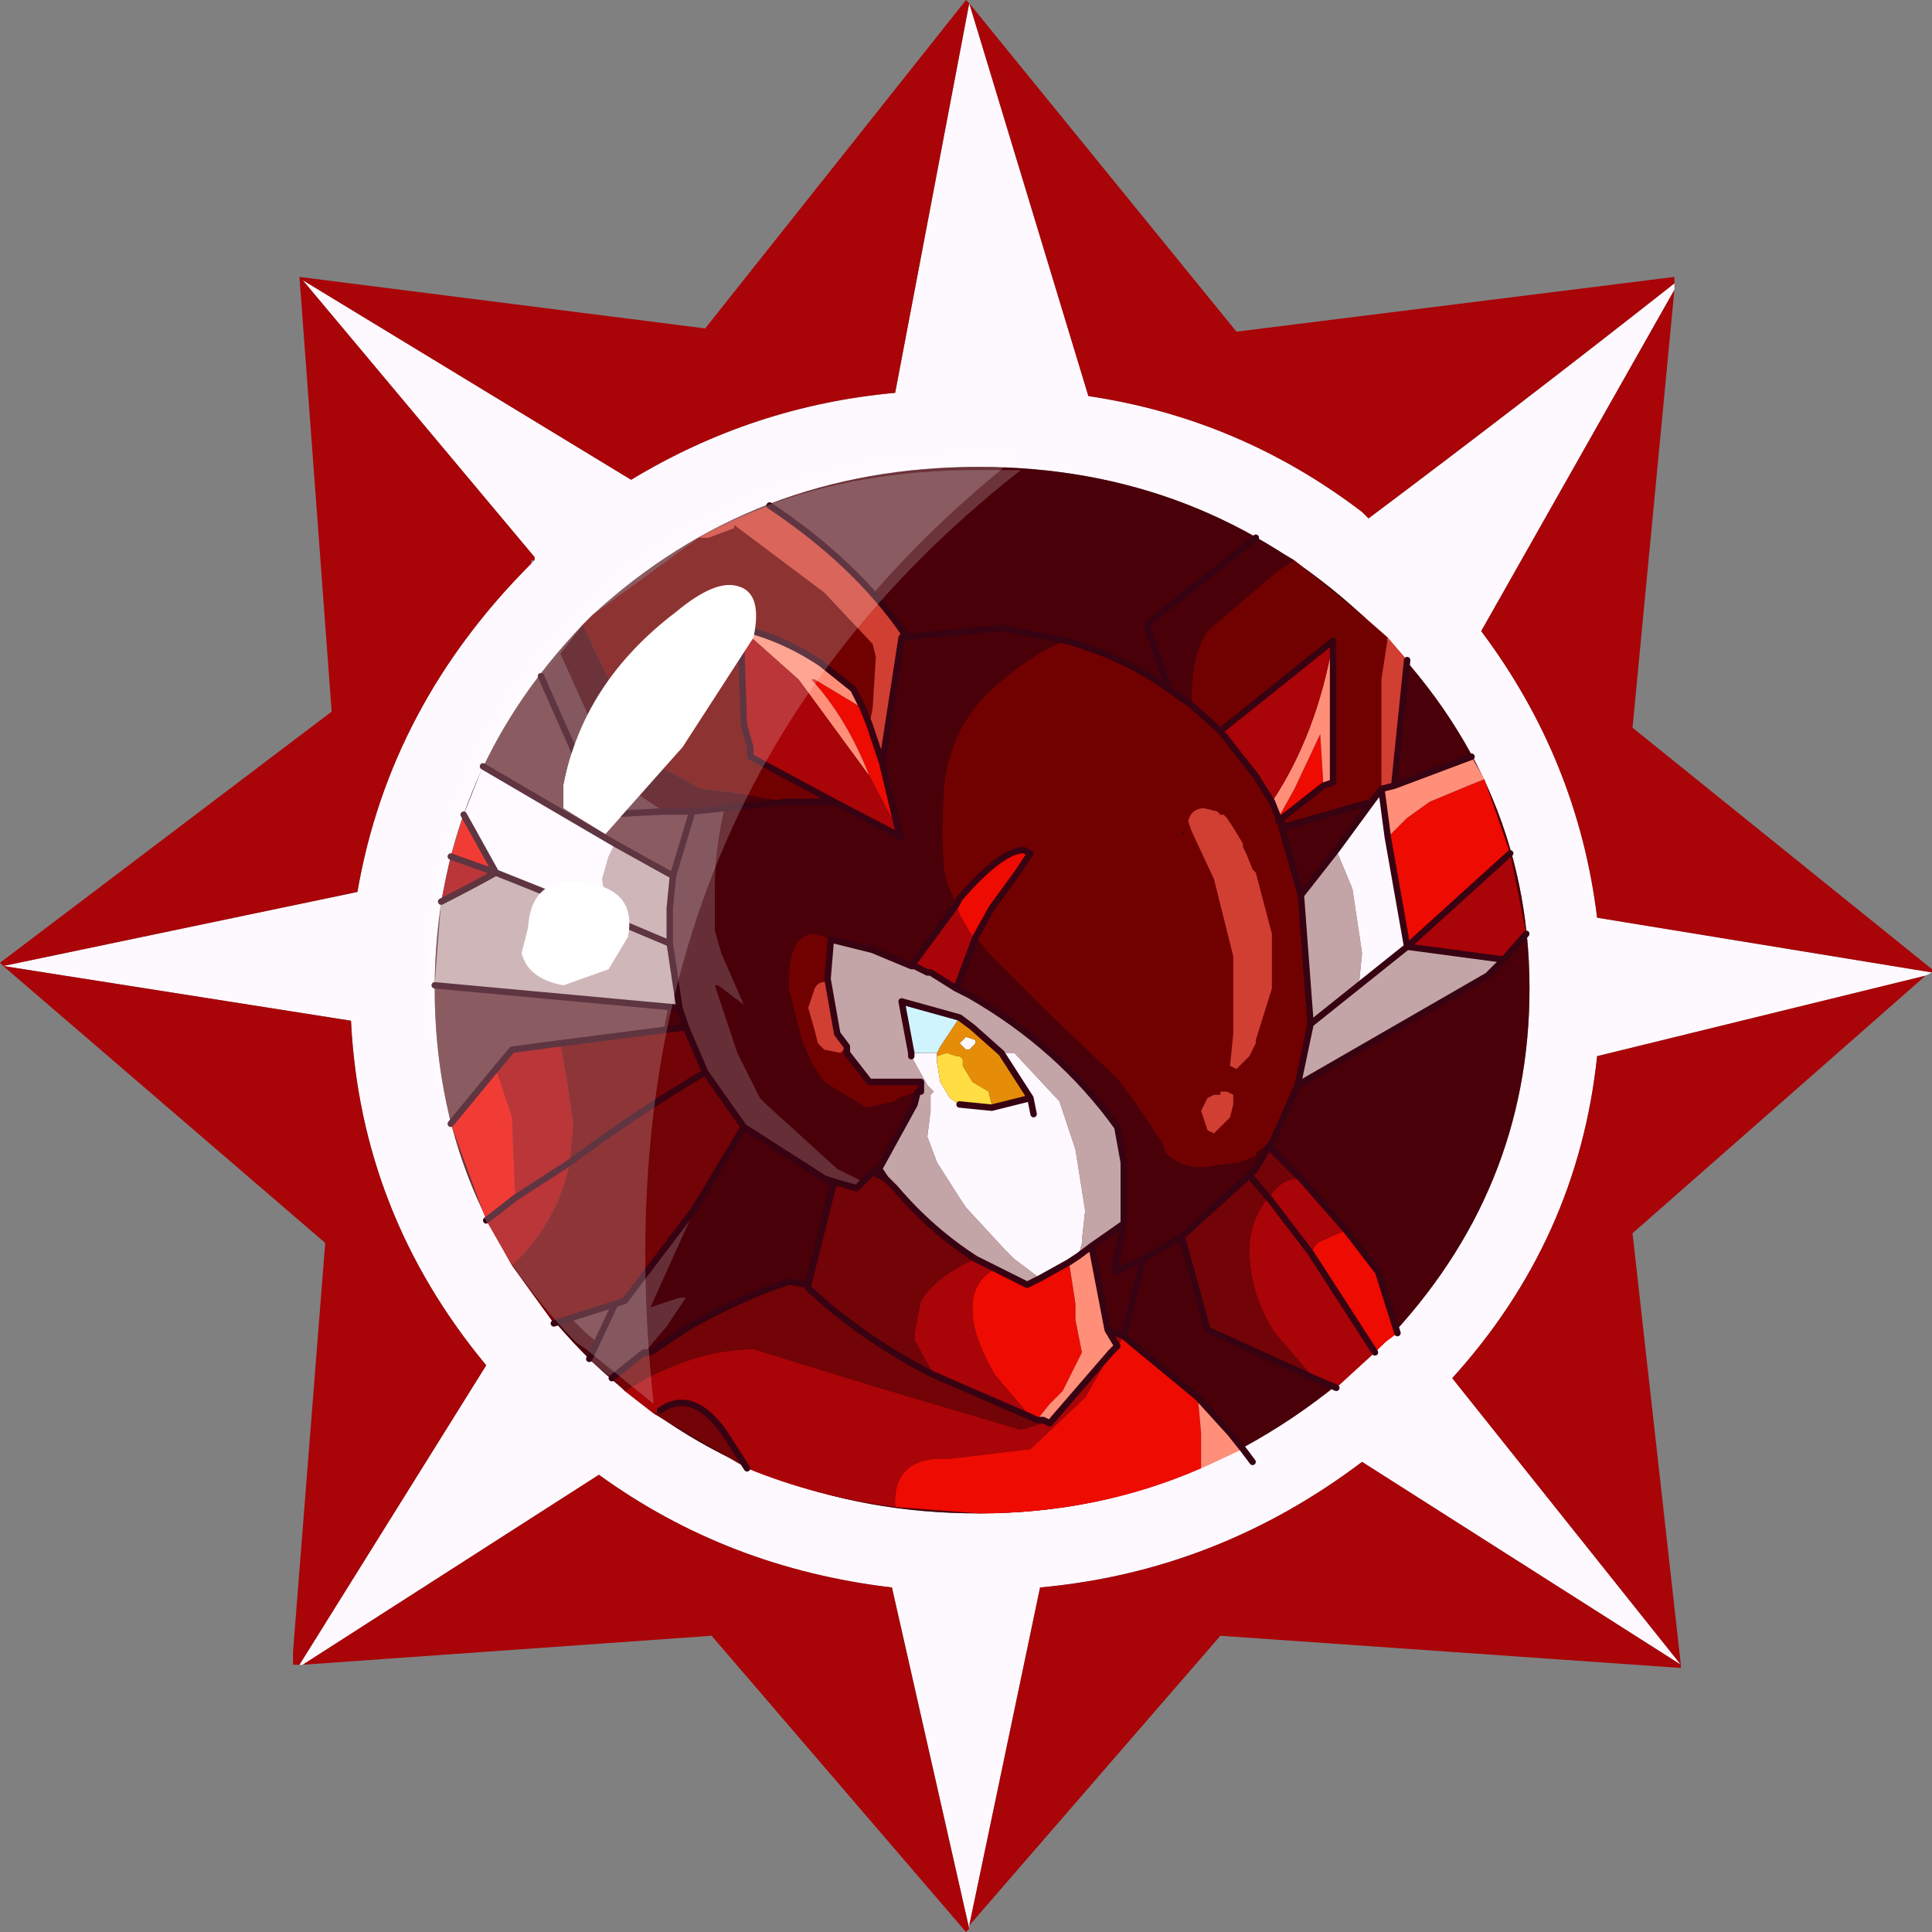 <?xml version="1.0" encoding="UTF-8" standalone="no"?>
<svg xmlns:ffdec="https://www.free-decompiler.com/flash" xmlns:xlink="http://www.w3.org/1999/xlink" ffdec:objectType="frame" height="30.0px" width="30.0px" xmlns="http://www.w3.org/2000/svg">
  <rect width="100%" height="100%" fill="#808080" stroke="none"/>
  <g transform="matrix(1.0, 0.0, 0.0, 1.0, 0.0, 0.0)">
    <use ffdec:characterId="1" height="30.0" transform="matrix(1.0, 0.0, 0.0, 1.0, 0.0, 0.0)" width="30.0" xlink:href="#shape0"/>
  </g>
  <defs>
    <g id="shape0" transform="matrix(1.0, 0.0, 0.0, 1.0, 0.0, 0.0)">
      <path d="M0.0 0.0 L30.0 0.0 30.0 30.0 0.0 30.0 0.0 0.0" fill="#33cc66" fill-opacity="0.0" fill-rule="evenodd" stroke="none"/>
      <path d="M26.0 4.5 L23.0 9.8 Q24.5 11.8 24.8 14.25 L30.0 15.1 29.9 15.15 24.8 16.4 Q24.5 19.25 22.55 21.4 L26.1 25.85 21.15 22.7 Q18.9 24.4 16.15 24.65 L15.05 29.9 15.05 29.95 13.85 24.65 Q11.3 24.35 9.3 22.9 L4.7 25.85 4.65 25.85 7.55 21.2 Q5.6 18.85 5.45 15.85 L0.05 15.0 5.55 13.85 Q6.05 10.95 8.25 8.75 L8.3 8.7 8.3 8.65 4.7 4.35 9.8 7.45 Q11.7 6.3 13.9 6.1 L15.05 0.05 16.9 6.15 Q19.25 6.5 21.15 7.95 L21.25 8.05 Q23.65 6.25 26.0 4.4 L26.0 4.5 M23.75 15.35 Q23.75 12.0 21.15 9.55 18.65 7.25 15.2 7.25 11.7 7.25 9.2 9.55 L9.05 9.7 Q6.75 12.1 6.75 15.35 6.75 18.65 9.05 21.0 L9.2 21.15 Q11.7 23.5 15.2 23.5 18.75 23.5 21.5 20.85 23.75 18.5 23.75 15.35" fill="#fef9ff" fill-rule="evenodd" stroke="none"/>
      <path d="M30.0 15.1 L24.8 14.25 Q24.5 11.8 23.0 9.8 L26.0 4.5 25.35 11.3 30.0 15.05 30.0 15.1 M26.0 4.4 Q23.65 6.25 21.25 8.05 L21.15 7.95 Q19.25 6.5 16.9 6.15 L15.05 0.05 13.9 6.1 Q11.7 6.3 9.8 7.45 L4.7 4.35 8.3 8.65 8.3 8.7 8.25 8.7 8.25 8.75 Q6.05 10.95 5.55 13.85 L0.05 15.0 5.45 15.85 Q5.6 18.85 7.55 21.2 L4.65 25.85 4.55 25.85 4.55 25.65 5.05 19.3 0.05 15.0 0.0 14.95 5.15 11.05 4.65 4.3 10.95 5.1 15.0 0.0 15.05 0.05 19.2 5.15 26.0 4.3 26.0 4.4 M4.7 25.85 L9.3 22.9 Q11.3 24.35 13.85 24.65 L15.05 29.95 15.0 30.0 11.05 25.4 4.7 25.85 M15.05 29.9 L16.15 24.65 Q18.9 24.4 21.15 22.7 L26.1 25.85 22.55 21.4 Q24.5 19.25 24.8 16.4 L29.9 15.15 25.35 19.15 26.1 25.85 26.1 25.9 18.95 25.4 15.05 29.9" fill="#a90408" fill-rule="evenodd" stroke="none"/>
      <path d="M23.75 15.35 Q23.75 18.5 21.5 20.85 18.75 23.5 15.2 23.5 11.7 23.5 9.2 21.15 L9.05 21.0 Q6.75 18.65 6.75 15.35 6.75 12.1 9.05 9.7 L9.2 9.55 Q11.7 7.25 15.2 7.25 18.65 7.25 21.15 9.55 23.75 12.0 23.75 15.35" fill="#490009" fill-rule="evenodd" stroke="none"/>
      <path d="M15.15 7.05 L15.85 7.05 Q9.15 12.3 10.15 21.55 L9.1 20.7 8.95 20.55 Q6.65 18.25 6.65 15.0 6.65 11.8 9.0 9.45 L9.1 9.35 Q11.55 7.05 15.15 7.05" fill="#ffffff" fill-opacity="0.2" fill-rule="evenodd" stroke="none"/>
      <path d="M11.7 9.9 L10.6 11.6 9.4 12.95 8.75 12.55 8.75 12.2 Q9.05 10.6 10.5 9.5 11.1 9.0 11.45 9.1 11.85 9.2 11.7 9.9 M9.05 13.7 Q9.9 13.8 9.75 14.55 L9.45 15.05 8.75 15.3 Q8.2 15.2 8.1 14.8 L8.2 14.4 Q8.25 13.6 9.05 13.7" fill="#ffffff" fill-rule="evenodd" stroke="none"/>
      <path d="M20.1 8.7 L21.15 9.55 21.55 9.9 21.45 10.55 21.45 11.4 21.45 12.25 21.3 12.45 19.9 12.85 19.9 12.75 19.85 12.75 19.9 12.75 19.9 12.85 20.2 13.9 20.35 15.9 20.15 16.85 19.75 17.75 19.65 17.8 19.5 17.9 19.5 17.95 19.25 18.05 18.85 18.1 Q18.4 18.2 18.1 17.9 L18.05 17.75 17.65 17.15 17.35 16.75 16.25 15.7 15.35 14.8 15.15 14.55 15.4 14.1 15.8 13.55 16.0 13.25 15.9 13.2 Q15.55 13.2 14.9 13.95 L14.85 14.05 14.7 13.7 Q14.6 13.35 14.65 12.35 14.7 11.4 15.35 10.75 16.0 10.15 16.55 9.95 17.45 10.2 18.15 10.7 L18.5 10.95 Q18.5 10.15 18.75 9.8 L19.8 8.9 20.1 8.7 M18.95 11.35 L18.5 10.95 18.95 11.35 19.5 12.05 19.75 12.45 19.85 12.7 19.85 12.75 20.55 12.2 20.7 12.15 20.7 9.95 18.95 11.35 M10.85 8.35 L11.0 8.35 11.4 8.2 11.4 8.15 12.8 9.2 13.55 10.0 13.6 10.2 13.55 11.0 13.5 11.25 13.4 11.0 13.25 10.7 12.75 10.3 Q12.15 9.9 11.5 9.75 L11.55 11.25 11.65 11.6 11.65 11.75 12.95 12.45 12.25 12.45 11.9 12.4 11.35 12.3 10.9 12.25 10.8 12.2 10.15 11.85 9.5 10.65 9.05 9.7 9.2 9.55 10.85 8.35 M19.05 12.7 L19.0 12.65 18.95 12.65 18.9 12.6 18.7 12.55 Q18.5 12.55 18.45 12.75 L18.5 12.9 18.85 13.65 19.15 14.85 19.15 15.25 19.15 15.95 19.15 16.05 19.1 16.55 19.2 16.6 19.4 16.4 19.5 16.2 19.5 16.15 19.75 15.35 19.75 14.75 19.75 14.5 19.5 13.55 19.45 13.5 19.35 13.25 19.3 13.15 19.3 13.1 19.15 12.85 19.05 12.7 M18.35 12.9 L18.35 12.95 18.4 12.95 18.35 12.9 M12.95 14.6 L12.9 14.6 12.85 15.2 12.8 15.25 Q12.7 15.25 12.65 15.35 L12.55 15.65 12.65 16.0 12.7 16.2 12.8 16.3 13.05 16.35 13.15 16.25 13.15 16.35 13.5 16.8 14.3 16.8 14.3 16.95 14.25 16.95 13.95 17.05 13.9 17.1 13.45 17.2 12.8 16.8 12.6 16.5 12.45 16.15 12.25 15.35 12.25 15.25 Q12.25 14.5 12.65 14.5 L12.95 14.6 M19.05 16.95 L19.0 16.95 18.95 16.95 18.95 17.0 18.85 17.0 18.75 17.05 18.65 17.25 18.75 17.55 18.85 17.6 19.05 17.4 19.1 17.35 19.15 17.15 19.15 17.0 19.05 16.95" fill="#710100" fill-rule="evenodd" stroke="none"/>
      <path d="M21.45 12.25 L21.45 11.4 21.45 10.55 21.55 9.9 21.85 10.25 21.65 12.2 21.45 12.25 M13.5 11.25 L13.55 11.0 13.6 10.2 13.55 10.0 12.8 9.2 11.4 8.15 11.4 8.2 11.0 8.35 10.85 8.35 Q11.4 8.05 11.95 7.85 13.3 8.75 14.05 9.85 L14.0 9.9 13.7 11.85 13.5 11.25 M19.05 12.7 L19.15 12.85 19.3 13.1 19.3 13.15 19.35 13.25 19.45 13.5 19.5 13.55 19.75 14.5 19.75 14.75 19.75 15.35 19.5 16.15 19.5 16.2 19.4 16.4 19.2 16.6 19.1 16.55 19.15 16.05 19.15 15.95 19.15 15.25 19.15 14.85 18.85 13.65 18.5 12.9 18.45 12.75 Q18.5 12.55 18.7 12.55 L18.9 12.6 18.95 12.65 19.0 12.65 19.05 12.7 M12.85 15.2 L13.0 16.05 13.15 16.25 13.05 16.35 12.8 16.3 12.7 16.2 12.65 16.0 12.55 15.65 12.65 15.35 Q12.7 15.25 12.8 15.25 L12.85 15.2 M19.05 16.95 L19.15 17.0 19.15 17.15 19.1 17.35 19.05 17.4 18.85 17.6 18.75 17.55 18.65 17.25 18.75 17.05 18.85 17.0 18.95 17.0 18.95 16.95 19.0 16.95 19.05 16.95" fill="#d13f32" fill-rule="evenodd" stroke="none"/>
      <path d="M20.55 12.2 L19.85 12.75 19.85 12.7 20.1 12.25 20.5 11.4 20.55 12.2 M23.05 12.1 L23.45 13.25 21.85 14.7 21.55 13.0 21.85 12.7 22.2 12.45 22.8 12.2 23.05 12.1 M20.9 19.1 L21.4 19.75 21.7 20.7 21.5 20.85 21.35 21.0 20.35 19.45 20.45 19.3 20.9 19.1 M17.45 20.75 L18.6 21.7 18.65 22.25 18.65 22.8 Q17.05 23.5 15.2 23.5 L13.9 23.4 Q13.85 22.6 14.75 22.65 L16.0 22.5 16.85 21.7 17.25 21.0 17.35 20.9 17.45 20.75 M13.5 11.25 L13.7 11.85 13.95 12.9 13.5 12.05 Q13.15 11.15 12.6 10.55 L12.65 10.55 13.4 11.0 13.5 11.25 M7.2 12.65 L7.7 13.55 7.0 13.3 7.2 12.65 M7.7 16.6 L7.95 17.35 8.0 18.6 7.55 18.95 7.0 17.45 7.7 16.6 M16.1 22.05 L16.0 22.0 15.45 21.35 Q15.1 20.75 15.1 20.35 L15.1 20.3 Q15.1 19.9 15.45 19.7 L15.95 19.95 16.15 19.85 16.6 19.6 16.7 20.25 16.7 20.5 16.8 21.0 16.5 21.6 16.3 21.8 16.1 22.05 M14.85 14.05 L14.9 13.95 Q15.55 13.2 15.9 13.2 L16.0 13.25 15.8 13.55 15.4 14.1 15.15 14.55 15.1 14.55 14.9 14.2 14.85 14.05" fill="#ee0b02" fill-rule="evenodd" stroke="none"/>
      <path d="M20.7 9.95 L20.7 12.15 20.55 12.2 20.5 11.4 20.1 12.25 19.85 12.7 19.75 12.45 Q20.45 11.4 20.7 9.95 M21.65 12.2 L22.85 11.75 23.05 12.1 22.8 12.2 22.2 12.45 21.85 12.7 21.55 13.0 21.45 12.25 21.65 12.2 M18.6 21.7 L19.1 22.25 19.3 22.5 18.65 22.8 18.65 22.25 18.6 21.7 M11.5 9.75 Q12.15 9.9 12.75 10.3 L13.25 10.7 13.4 11.0 12.65 10.55 12.6 10.55 Q13.15 11.15 13.5 12.05 L12.4 10.55 11.5 9.75 M16.2 22.05 L16.1 22.05 16.3 21.8 16.5 21.6 16.8 21.0 16.7 20.5 16.7 20.25 16.6 19.6 16.75 19.5 16.95 19.35 17.2 20.65 17.35 20.9 17.25 21.0 16.3 22.1 16.2 22.05" fill="#ff8f79" fill-rule="evenodd" stroke="none"/>
      <path d="M23.35 14.9 L23.1 15.15 20.15 16.85 20.35 15.9 21.1 15.3 20.35 15.9 20.2 13.9 20.75 13.2 21.0 13.8 21.15 14.8 21.1 15.3 21.85 14.7 23.35 14.9 M9.45 14.25 L9.45 14.2 9.35 13.65 9.45 13.3 9.55 13.1 10.45 13.6 10.4 14.1 10.4 14.65 9.45 14.25 10.4 14.65 10.55 15.65 6.75 15.3 6.85 14.0 Q7.25 13.8 7.7 13.55 L9.45 14.25 M16.75 19.5 L16.8 19.3 16.8 19.25 16.85 18.8 16.7 17.85 16.45 17.1 15.75 16.35 15.55 16.35 15.1 15.95 14.9 15.8 14.0 15.55 14.15 16.35 14.15 16.4 14.4 16.85 14.45 16.9 14.5 16.95 14.45 17.0 14.45 17.05 14.45 17.25 14.4 17.65 14.55 18.05 14.9 18.6 15.0 18.75 15.6 19.4 15.65 19.45 15.75 19.55 16.15 19.85 15.95 19.95 15.45 19.7 15.15 19.55 Q14.45 19.1 13.9 18.45 L13.75 18.3 13.65 18.15 14.2 17.15 14.25 16.95 14.3 16.95 14.3 16.8 13.5 16.8 13.15 16.35 13.15 16.25 13.0 16.05 12.85 15.2 12.9 14.6 12.95 14.6 13.55 14.75 14.15 15.0 14.2 15.0 14.4 15.1 14.45 15.1 14.85 15.35 15.05 15.45 Q16.45 16.25 17.35 17.5 L17.45 18.05 17.45 19.0 16.95 19.35 16.75 19.5" fill="#c3a5a7" fill-rule="evenodd" stroke="none"/>
      <path d="M18.95 11.35 L20.7 9.95 Q20.45 11.4 19.75 12.45 L19.5 12.05 18.95 11.35 M23.45 13.25 L23.7 14.5 23.35 14.9 21.85 14.7 23.45 13.25 M20.2 18.3 L20.9 19.1 20.45 19.3 20.35 19.45 21.35 21.0 20.75 21.55 20.4 21.4 19.8 20.7 Q19.4 20.1 19.4 19.4 19.4 19.0 19.65 18.65 L19.7 18.6 Q19.9 18.3 20.15 18.3 L20.2 18.3 M12.95 12.45 L11.65 11.75 11.65 11.6 11.55 11.25 11.5 9.75 12.4 10.55 13.5 12.05 13.95 12.9 14.0 13.0 12.95 12.45 M7.0 13.3 L7.7 13.55 Q7.25 13.8 6.85 14.0 L7.0 13.3 M8.0 18.6 L7.95 17.35 7.7 16.6 7.95 16.3 8.7 16.2 8.8 16.75 8.9 17.45 8.85 18.05 Q8.65 19.0 7.95 19.65 L7.55 18.95 8.0 18.6 8.85 18.05 8.0 18.6 M9.7 21.6 Q10.75 20.95 11.7 20.95 L13.65 21.55 15.85 22.2 16.2 22.1 16.2 22.05 16.3 22.1 17.25 21.0 16.85 21.7 16.0 22.5 14.75 22.65 Q13.85 22.6 13.9 23.4 12.7 23.25 11.6 22.8 L11.25 22.25 Q10.75 21.55 10.25 21.9 L10.15 21.95 9.7 21.6 M16.0 22.0 L14.5 21.35 14.25 20.9 14.2 20.8 14.2 20.7 14.3 20.2 Q14.55 19.8 15.15 19.55 L15.45 19.7 Q15.1 19.9 15.1 20.3 L15.1 20.35 Q15.1 20.75 15.45 21.35 L16.0 22.0 M14.85 14.05 L14.9 14.2 15.1 14.55 15.15 14.55 14.85 15.35 14.45 15.1 14.4 15.1 14.2 15.0 14.15 15.0 14.85 14.05 M17.2 20.65 L17.45 20.75 17.35 20.9 17.2 20.65 M19.7 18.6 L20.35 19.45 19.7 18.6" fill="#a90408" fill-rule="evenodd" stroke="none"/>
      <path d="M21.3 12.45 L21.45 12.25 21.55 13.0 21.85 14.7 21.1 15.3 21.15 14.8 21.0 13.8 20.75 13.2 21.3 12.45 M9.55 13.1 L9.45 13.3 9.35 13.65 9.45 14.2 9.45 14.25 7.7 13.55 7.2 12.65 7.5 11.9 9.55 13.1 M15.55 16.35 L15.75 16.35 16.45 17.1 16.7 17.85 16.85 18.8 16.8 19.25 16.8 19.3 16.75 19.5 16.6 19.6 16.15 19.85 15.75 19.55 15.65 19.45 15.6 19.4 15.0 18.75 14.9 18.6 14.55 18.05 14.4 17.65 14.45 17.25 14.45 17.05 14.45 17.0 14.5 16.95 14.45 16.9 14.4 16.85 14.15 16.4 14.15 16.35 14.35 16.35 14.55 16.35 14.55 16.4 14.55 16.45 14.55 16.5 14.6 16.8 14.75 17.05 14.9 17.15 15.4 17.2 16.0 17.05 15.55 16.35 M16.05 17.3 L16.0 17.05 16.05 17.3 M15.15 16.15 L15.15 16.2 15.1 16.25 15.05 16.3 15.0 16.3 14.95 16.25 14.9 16.2 15.0 16.1 15.15 16.15" fill="#fef9ff" fill-rule="evenodd" stroke="none"/>
      <path d="M20.1 8.7 L19.8 8.9 18.75 9.8 Q18.5 10.15 18.5 10.95 L18.15 10.7 17.8 9.7 19.5 8.35 20.1 8.7 M19.75 17.75 L19.7 17.8 19.5 18.15 19.4 18.25 18.35 19.2 17.75 19.55 17.45 20.75 17.2 20.65 16.95 19.35 17.45 19.0 17.45 18.05 17.35 17.5 Q16.45 16.25 15.05 15.45 L14.85 15.35 15.15 14.55 15.35 14.8 16.25 15.7 17.35 16.75 17.65 17.15 18.05 17.75 18.1 17.9 Q18.4 18.2 18.85 18.1 L19.25 18.05 19.5 17.95 19.5 17.9 19.65 17.8 19.75 17.75 M13.7 11.85 L14.0 9.9 15.55 9.75 16.55 9.95 Q16.0 10.15 15.35 10.75 14.7 11.4 14.65 12.35 14.6 13.35 14.7 13.7 L14.85 14.05 14.15 15.0 13.55 14.75 12.95 14.6 12.65 14.5 Q12.25 14.5 12.25 15.25 L12.25 15.35 12.45 16.15 12.6 16.5 12.8 16.8 13.45 17.2 13.9 17.1 13.95 17.05 14.25 16.95 14.2 17.15 13.65 18.15 13.75 18.3 13.55 18.2 13.4 18.35 13.0 18.15 11.9 17.15 11.8 17.05 11.45 16.35 11.1 15.3 11.15 15.3 11.55 15.6 11.2 14.8 11.1 14.45 11.1 14.0 11.1 13.8 Q11.1 13.15 11.25 12.55 L10.75 12.6 10.3 12.6 10.0 12.4 9.65 12.15 9.15 11.15 8.7 10.15 9.05 9.7 9.5 10.65 10.15 11.85 10.8 12.2 10.9 12.25 11.35 12.3 11.9 12.4 12.25 12.45 12.95 12.45 14.0 13.0 13.95 12.9 13.7 11.85 M10.8 18.75 L11.55 17.5 12.8 18.3 12.95 18.35 12.55 19.95 12.25 19.9 Q11.5 20.15 10.7 20.6 L10.75 20.55 10.7 20.55 10.55 20.7 10.1 21.0 10.0 21.0 10.05 20.95 10.35 20.6 10.65 20.15 10.55 20.15 10.1 20.3 10.8 18.75 M13.65 18.15 L13.55 18.2 13.65 18.15 M11.25 12.55 L12.25 12.45 11.25 12.55 M17.75 19.55 L17.3 19.75 17.45 19.0 17.3 19.75 17.75 19.55" fill="#490009" fill-rule="evenodd" stroke="none"/>
      <path d="M8.4 10.5 L8.7 10.15 9.15 11.15 9.65 12.15 10.0 12.4 10.3 12.6 9.35 12.65 8.4 10.5 M10.4 14.65 L10.4 14.1 10.45 13.6 10.75 12.6 11.25 12.55 Q11.1 13.15 11.1 13.8 L11.1 14.0 11.1 14.45 11.2 14.8 11.55 15.6 11.15 15.3 11.1 15.3 11.45 16.35 11.8 17.05 11.9 17.15 13.0 18.15 13.4 18.35 13.3 18.45 12.95 18.35 12.8 18.3 11.55 17.5 10.95 16.65 10.65 15.95 10.55 15.65 10.4 14.65 M9.55 20.25 L9.7 20.2 10.8 18.75 10.1 20.3 10.55 20.15 10.65 20.15 10.35 20.6 10.05 20.95 10.0 21.0 9.5 21.4 9.2 21.15 9.15 21.1 9.55 20.25 M10.55 20.7 L10.7 20.55 10.75 20.55 10.7 20.6 10.55 20.7" fill="#662e37" fill-rule="evenodd" stroke="none"/>
      <path d="M19.7 17.8 L20.2 18.3 20.15 18.3 Q19.9 18.3 19.7 18.6 L19.65 18.65 Q19.4 19.0 19.4 19.4 19.4 20.1 19.8 20.7 L20.4 21.4 18.75 20.65 18.35 19.2 19.4 18.25 19.5 18.15 19.7 17.8 M8.85 18.05 L8.9 17.45 8.8 16.75 8.7 16.2 10.65 15.95 10.95 16.65 11.55 17.5 10.8 18.75 9.7 20.2 9.55 20.25 8.6 20.55 7.95 19.65 Q8.65 19.0 8.85 18.05 9.85 17.3 10.95 16.65 9.85 17.3 8.85 18.05 M9.5 21.4 L10.0 21.0 10.1 21.0 10.55 20.7 10.7 20.6 Q11.5 20.15 12.25 19.9 L12.55 19.95 12.95 18.35 13.3 18.45 13.4 18.35 13.55 18.2 13.75 18.3 13.9 18.45 Q14.45 19.1 15.15 19.55 14.55 19.8 14.3 20.2 L14.2 20.7 14.2 20.8 14.25 20.9 14.5 21.35 16.0 22.0 16.1 22.05 16.2 22.05 16.2 22.1 15.85 22.2 13.65 21.55 11.7 20.95 Q10.75 20.95 9.7 21.6 L9.5 21.4 M12.55 19.95 L12.55 20.0 Q13.35 20.75 14.4 21.3 L14.5 21.35 14.4 21.3 Q13.35 20.75 12.55 20.0 L12.55 19.95 M11.6 22.8 L10.15 21.95 10.25 21.9 Q10.75 21.55 11.25 22.25 L11.6 22.8 M19.4 18.25 L19.7 18.6 19.4 18.25" fill="#720306" fill-rule="evenodd" stroke="none"/>
      <path d="M15.55 16.35 L16.0 17.05 15.4 17.2 15.4 17.15 15.35 16.95 15.1 16.8 14.95 16.55 14.95 16.5 14.95 16.45 14.9 16.4 14.85 16.4 14.7 16.35 14.55 16.4 14.55 16.35 14.6 16.25 14.9 15.8 15.1 15.95 15.55 16.35 M15.15 16.15 L15.0 16.1 14.9 16.2 14.95 16.25 15.0 16.3 15.05 16.3 15.1 16.25 15.15 16.2 15.15 16.15" fill="#e58d08" fill-rule="evenodd" stroke="none"/>
      <path d="M14.55 16.4 L14.7 16.35 14.85 16.4 14.9 16.4 14.95 16.45 14.95 16.5 14.95 16.55 15.1 16.8 15.35 16.95 15.4 17.15 15.4 17.2 14.9 17.15 14.75 17.05 14.6 16.8 14.55 16.5 14.55 16.45 14.55 16.4" fill="#ffdd43" fill-rule="evenodd" stroke="none"/>
      <path d="M14.15 16.35 L14.0 15.55 14.9 15.8 14.6 16.25 14.55 16.35 14.35 16.35 14.15 16.35" fill="#d0f4fd" fill-rule="evenodd" stroke="none"/>
      <path d="M18.5 10.95 L18.95 11.35 20.7 9.95 20.7 12.15 20.55 12.2 19.85 12.75 19.9 12.75 19.9 12.85 21.3 12.45 21.45 12.25 21.65 12.2 22.85 11.75 M21.85 10.25 L21.65 12.2 M23.7 14.5 L23.35 14.9 23.1 15.15 20.15 16.85 19.75 17.75 19.7 17.8 20.2 18.3 20.9 19.1 21.4 19.75 21.7 20.7 M20.75 21.55 L20.4 21.4 18.75 20.65 18.35 19.2 17.75 19.55 17.45 20.75 18.6 21.7 19.1 22.25 19.3 22.5 19.45 22.7 M19.85 12.7 L19.85 12.75 M21.55 13.0 L21.85 14.7 23.45 13.25 M21.85 14.7 L21.1 15.3 20.35 15.9 20.15 16.85 M21.3 12.45 L20.75 13.2 20.2 13.9 20.35 15.9 M23.35 14.9 L21.85 14.7 M20.35 19.45 L21.35 21.0 M21.55 13.0 L21.45 12.25 M13.5 11.25 L13.7 11.85 14.0 9.9 14.05 9.85 Q13.3 8.75 11.95 7.85 M12.25 12.45 L12.95 12.45 11.65 11.75 11.65 11.6 11.55 11.25 11.5 9.75 Q12.15 9.9 12.75 10.3 L13.25 10.7 13.4 11.0 13.5 11.25 M19.5 8.35 L17.8 9.7 18.15 10.7 18.5 10.95 M16.55 9.95 L15.55 9.75 14.0 9.9 M16.55 9.95 Q17.45 10.2 18.15 10.7 M18.95 11.35 L19.5 12.05 19.75 12.45 19.85 12.7 M8.4 10.5 L9.35 12.65 10.3 12.6 10.75 12.6 10.45 13.6 9.55 13.1 7.5 11.9 M9.45 14.25 L10.4 14.65 10.4 14.1 10.45 13.6 M7.2 12.65 L7.7 13.55 9.45 14.25 M6.75 15.3 L10.55 15.65 10.4 14.65 M7.0 13.3 L7.7 13.55 Q7.25 13.8 6.85 14.0 M7.7 16.6 L7.0 17.45 M7.55 18.95 L8.0 18.6 8.85 18.05 Q9.85 17.3 10.95 16.65 L10.65 15.95 8.7 16.2 7.95 16.3 7.7 16.6 M9.55 20.25 L9.7 20.2 10.8 18.75 11.55 17.5 10.95 16.65 M8.6 20.55 L9.55 20.25 9.15 21.1 M9.5 21.4 L10.0 21.0 10.1 21.0 10.55 20.7 10.7 20.6 Q11.5 20.15 12.25 19.9 L12.55 19.95 12.95 18.35 12.8 18.3 11.55 17.5 M16.2 22.05 L16.1 22.05 16.0 22.0 14.5 21.35 14.4 21.3 Q13.35 20.75 12.55 20.0 L12.55 19.95 M19.9 12.85 L20.2 13.9 M15.15 14.55 L15.4 14.1 15.8 13.55 16.0 13.25 15.9 13.2 Q15.55 13.2 14.9 13.95 L14.85 14.05 14.15 15.0 13.55 14.75 12.95 14.6 12.9 14.6 12.85 15.2 13.0 16.05 13.15 16.25 13.15 16.35 13.5 16.8 14.3 16.8 14.3 16.95 14.25 16.95 14.2 17.15 13.65 18.15 13.75 18.3 13.9 18.45 Q14.45 19.1 15.15 19.55 L15.45 19.7 15.95 19.95 16.15 19.85 16.6 19.6 16.75 19.5 16.95 19.35 17.2 20.65 17.45 20.75 M15.55 16.35 L16.0 17.05 16.05 17.3 M15.4 17.2 L16.0 17.05 M14.9 17.15 L15.4 17.2 M16.95 19.35 L17.45 19.0 17.45 18.05 17.35 17.5 Q16.45 16.25 15.05 15.45 L14.85 15.35 14.45 15.1 14.4 15.1 14.2 15.0 14.15 15.0 M14.15 16.4 L14.15 16.35 14.0 15.55 14.9 15.8 15.1 15.95 15.55 16.35 M18.35 19.2 L19.4 18.25 19.5 18.15 19.7 17.8 M12.95 12.45 L14.0 13.0 13.95 12.9 13.7 11.85 M15.15 14.55 L14.85 15.35 M11.25 12.55 L10.75 12.6 M13.4 18.35 L13.55 18.2 13.65 18.15 M12.25 12.45 L11.25 12.55 M10.65 15.95 L10.55 15.65 M13.55 18.2 L13.75 18.3 M13.4 18.35 L13.3 18.45 12.95 18.35 M11.6 22.8 L11.25 22.25 Q10.75 21.55 10.25 21.9 M17.35 20.9 L17.25 21.0 16.3 22.1 16.2 22.05 M17.45 19.0 L17.3 19.75 17.75 19.55 M17.2 20.65 L17.35 20.9 M19.7 18.6 L19.4 18.25 M20.35 19.45 L19.7 18.6" fill="none" stroke="#370211" stroke-linecap="round" stroke-linejoin="round" stroke-width="0.1"/>
      <path d="M15.15 7.3 L15.85 7.3 Q9.15 12.55 10.15 21.8 L9.1 20.95 8.95 20.85 Q6.65 18.5 6.65 15.25 6.65 12.05 9.0 9.7 L9.1 9.6 Q11.55 7.3 15.15 7.3" fill="#ffffff" fill-opacity="0.2" fill-rule="evenodd" stroke="none"/>
      <path d="M11.7 9.9 L10.6 11.6 9.4 12.95 8.75 12.55 8.75 12.2 Q9.05 10.6 10.5 9.5 11.1 9.0 11.45 9.1 11.85 9.2 11.7 9.9 M9.05 13.7 Q9.9 13.8 9.75 14.55 L9.45 15.05 8.75 15.3 Q8.2 15.2 8.1 14.8 L8.2 14.4 Q8.25 13.6 9.05 13.7" fill="#ffffff" fill-rule="evenodd" stroke="none"/>
    </g>
  </defs>
</svg>
